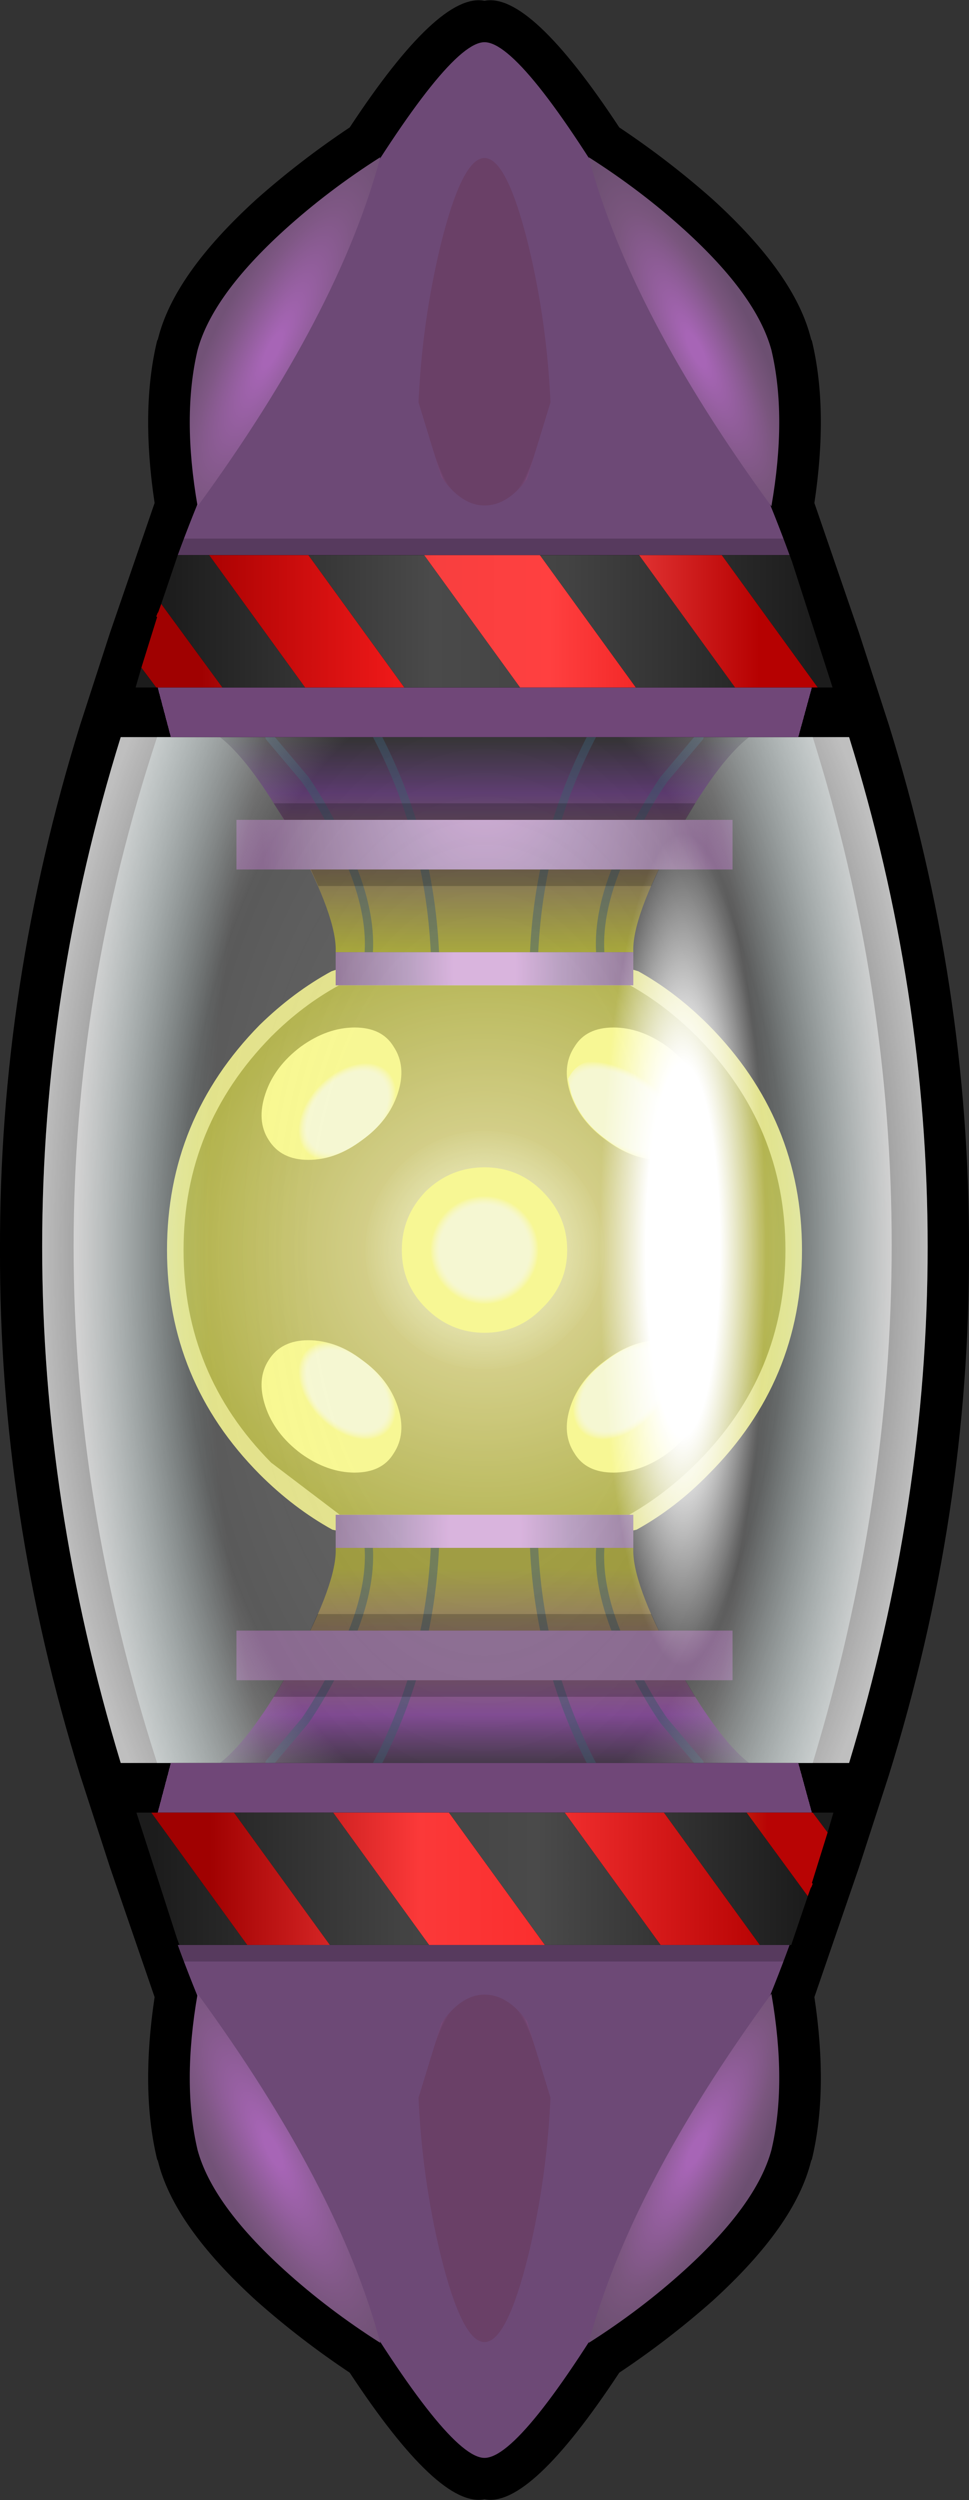 <?xml version="1.0" encoding="UTF-8" standalone="no"?>
<svg xmlns:xlink="http://www.w3.org/1999/xlink" height="151.1px" width="58.6px" xmlns="http://www.w3.org/2000/svg">
  <rect width="100%" height="100%" fill="#333333" stroke="none"/>
  <g transform="matrix(1.0, 0.0, 0.0, 1.0, 29.3, 75.55)">
    <path d="M19.75 -55.05 L19.8 -54.95 Q20.8 -50.8 19.95 -45.15 L22.65 -37.3 24.45 -31.75 Q29.35 -16.0 29.3 0.0 29.35 16.0 24.45 31.75 L22.65 37.3 19.95 45.15 Q20.8 50.8 19.8 54.95 L19.75 55.05 Q18.8 58.95 13.8 63.5 11.15 65.85 8.15 67.85 2.75 76.05 0.0 75.5 -2.75 76.05 -8.15 67.85 -11.15 65.85 -13.8 63.5 -18.8 58.95 -19.75 55.05 L-19.8 54.95 Q-20.8 50.8 -19.95 45.15 L-22.65 37.3 -24.45 31.75 Q-29.35 16.0 -29.3 0.0 -29.35 -16.0 -24.45 -31.75 L-22.65 -37.3 -19.95 -45.15 Q-20.8 -50.8 -19.8 -54.95 L-19.75 -55.05 Q-18.8 -58.95 -13.8 -63.5 -11.15 -65.85 -8.15 -67.85 -2.75 -76.05 0.0 -75.5 2.75 -76.05 8.15 -67.85 11.15 -65.85 13.8 -63.5 18.8 -58.95 19.75 -55.05 M22.05 -31.0 L-22.0 -31.0 Q-31.5 -0.4 -22.0 31.0 L22.05 31.0 Q31.55 -0.4 22.05 -31.0" fill="#000000" fill-rule="evenodd" stroke="none"/>
    <path d="M16.0 -31.0 Q14.05 -29.5 11.45 -24.8 8.9 -20.05 9.0 -18.0 L0.0 -18.0 -6.0 -18.0 -9.0 -18.0 Q-8.9 -20.05 -11.45 -24.8 -14.05 -29.5 -16.0 -31.0 L16.0 -31.0" fill="url(#gradient0)" fill-rule="evenodd" stroke="none"/>
    <path d="M-6.0 18.0 L0.0 18.0 9.0 18.0 Q8.9 20.05 11.45 24.8 14.05 29.5 16.0 31.0 L-16.0 31.0 Q-14.05 29.5 -11.45 24.8 -8.9 20.05 -9.0 18.0 L-6.0 18.0" fill="url(#gradient1)" fill-rule="evenodd" stroke="none"/>
    <path d="M7.0 -18.0 Q6.85 -20.45 8.15 -23.5 9.5 -26.5 10.85 -28.45 L13.0 -31.0 M3.0 -18.0 Q3.35 -25.5 7.0 -32.0 M3.0 18.0 Q3.35 25.5 7.0 32.0 M7.0 18.0 Q6.85 20.45 8.15 23.5 9.5 26.5 10.85 28.45 L13.0 31.0 M-3.0 -18.0 Q-3.35 -25.5 -7.0 -32.0 M-7.0 -18.0 Q-6.85 -20.45 -8.15 -23.5 -9.5 -26.5 -10.85 -28.45 L-13.0 -31.0 M-7.0 18.0 Q-6.85 20.45 -8.15 23.5 -9.5 26.5 -10.85 28.45 L-13.0 31.0 M-3.0 18.0 Q-3.35 25.5 -7.0 32.0" fill="none" stroke="#0d3148" stroke-linecap="round" stroke-linejoin="round" stroke-opacity="0.514" stroke-width="0.5"/>
    <path d="M9.3 -16.85 Q11.55 -15.6 13.55 -13.6 19.2 -7.9 19.2 0.0 19.2 7.9 13.55 13.55 11.55 15.6 9.2 16.9 L8.75 17.0 -8.75 17.0 -9.2 16.9 Q-11.55 15.6 -13.6 13.55 -19.2 7.9 -19.2 0.0 -19.2 -7.9 -13.6 -13.6 -11.55 -15.6 -9.25 -16.85 L-8.8 -17.0 8.8 -17.0 9.3 -16.85" fill="#e3e271" fill-rule="evenodd" stroke="none"/>
    <path d="M12.85 -12.9 Q18.2 -7.5 18.2 0.0 18.2 7.5 12.85 12.85 10.95 14.75 8.75 16.0 L-8.75 16.0 -12.9 12.85 Q-18.2 7.5 -18.2 0.0 -18.2 -7.5 -12.9 -12.9 -11.0 -14.8 -8.8 -16.0 L8.8 -16.0 Q10.95 -14.8 12.85 -12.9" fill="url(#gradient2)" fill-rule="evenodd" stroke="none"/>
    <path d="M15.0 -23.0 L-15.0 -23.0 -15.0 -26.0 15.0 -26.0 15.0 -23.0" fill="url(#gradient3)" fill-rule="evenodd" stroke="none"/>
    <path d="M-15.0 26.0 L-15.0 23.0 15.0 23.0 15.0 26.0 -15.0 26.0" fill="url(#gradient4)" fill-rule="evenodd" stroke="none"/>
    <path d="M9.0 -16.0 L-9.0 -16.0 -9.0 -18.0 9.0 -18.0 9.0 -16.0" fill="url(#gradient5)" fill-rule="evenodd" stroke="none"/>
    <path d="M-9.0 18.0 L-9.0 16.0 9.0 16.0 9.0 18.0 -9.0 18.0" fill="url(#gradient6)" fill-rule="evenodd" stroke="none"/>
    <path d="M5.05 -5.1 Q7.2 -2.95 7.2 0.0 7.2 2.95 5.05 5.05 2.95 7.2 0.0 7.2 -2.95 7.2 -5.1 5.05 -7.2 2.95 -7.2 0.0 -7.2 -2.95 -5.1 -5.1 -2.95 -7.2 0.0 -7.2 2.95 -7.2 5.05 -5.1" fill="url(#gradient7)" fill-rule="evenodd" stroke="none"/>
    <path d="M3.5 -3.55 Q5.0 -2.05 5.0 0.0 5.0 2.05 3.5 3.5 2.05 5.0 0.0 5.0 -2.05 5.0 -3.55 3.5 -5.0 2.05 -5.0 0.0 -5.0 -2.05 -3.55 -3.55 -2.05 -5.0 0.0 -5.0 2.05 -5.0 3.5 -3.55 M7.35 -6.65 Q5.75 -7.8 5.2 -9.45 4.65 -11.1 5.45 -12.3 6.15 -13.45 7.8 -13.45 9.45 -13.45 11.05 -12.3 12.65 -11.1 13.2 -9.45 13.75 -7.8 13.0 -6.65 12.25 -5.45 10.6 -5.45 8.95 -5.45 7.35 -6.65 M11.05 12.3 Q9.45 13.45 7.8 13.45 6.15 13.45 5.45 12.3 4.65 11.1 5.2 9.45 5.75 7.8 7.35 6.65 8.95 5.45 10.6 5.45 12.25 5.45 13.0 6.65 13.75 7.8 13.2 9.45 12.65 11.1 11.05 12.3 M-10.65 -5.45 Q-12.3 -5.45 -13.05 -6.65 -13.8 -7.8 -13.25 -9.45 -12.7 -11.1 -11.1 -12.3 -9.5 -13.45 -7.85 -13.45 -6.2 -13.45 -5.5 -12.3 -4.7 -11.1 -5.25 -9.45 -5.8 -7.8 -7.4 -6.65 -9.0 -5.45 -10.65 -5.45 M-7.4 6.65 Q-5.8 7.8 -5.25 9.45 -4.7 11.1 -5.5 12.3 -6.2 13.45 -7.85 13.45 -9.5 13.45 -11.1 12.3 -12.7 11.1 -13.25 9.45 -13.8 7.8 -13.05 6.65 -12.3 5.45 -10.65 5.45 -9.0 5.45 -7.4 6.65" fill="#ffff77" fill-rule="evenodd" stroke="none"/>
    <path d="M2.5 -2.6 Q3.6 -1.5 3.6 0.0 3.6 1.5 2.5 2.5 1.5 3.6 0.0 3.6 -1.5 3.6 -2.6 2.5 -3.6 1.5 -3.6 0.0 -3.6 -1.5 -2.6 -2.6 -1.5 -3.6 0.0 -3.6 1.5 -3.6 2.5 -2.6" fill="url(#gradient8)" fill-rule="evenodd" stroke="none"/>
    <path d="M7.4 -6.65 Q5.8 -7.8 5.25 -9.45 L5.05 -10.35 5.2 -10.6 Q5.75 -11.5 7.05 -11.5 8.4 -11.5 9.65 -10.6 10.95 -9.65 11.4 -8.3 11.8 -7.0 11.2 -6.05 L10.6 -5.45 Q9.0 -5.45 7.4 -6.65" fill="url(#gradient9)" fill-rule="evenodd" stroke="none"/>
    <path d="M-11.2 -6.05 Q-11.8 -7.0 -11.4 -8.3 -10.95 -9.65 -9.65 -10.6 -8.4 -11.5 -7.05 -11.5 -5.75 -11.5 -5.2 -10.6 L-5.05 -10.35 -5.25 -9.45 Q-5.8 -7.8 -7.4 -6.65 -9.0 -5.45 -10.6 -5.45 L-11.2 -6.05" fill="url(#gradient10)" fill-rule="evenodd" stroke="none"/>
    <path d="M11.2 6.05 Q11.8 7.0 11.4 8.3 10.95 9.65 9.65 10.6 8.4 11.5 7.05 11.5 5.75 11.5 5.2 10.6 L5.05 10.35 5.25 9.45 Q5.8 7.8 7.4 6.65 9.0 5.45 10.6 5.45 L11.2 6.05" fill="url(#gradient11)" fill-rule="evenodd" stroke="none"/>
    <path d="M-7.4 6.65 Q-5.8 7.8 -5.25 9.45 L-5.05 10.35 -5.2 10.6 Q-5.75 11.5 -7.05 11.5 -8.4 11.5 -9.65 10.6 -10.95 9.65 -11.4 8.3 -11.8 7.0 -11.2 6.05 L-10.6 5.45 Q-8.95 5.45 -7.4 6.65" fill="url(#gradient12)" fill-rule="evenodd" stroke="none"/>
    <path d="M-22.0 -31.0 L22.05 -31.0 Q31.55 -0.4 22.05 31.0 L-22.0 31.0 Q-31.5 -0.4 -22.0 -31.0" fill="url(#gradient13)" fill-rule="evenodd" stroke="none"/>
    <path d="M19.85 -31.0 Q29.4 -0.6 19.85 31.0 L-19.8 31.0 Q-29.9 -0.4 -19.8 -31.0 L19.85 -31.0" fill="url(#gradient14)" fill-rule="evenodd" stroke="none"/>
    <path d="M0.0 -73.0 Q2.25 -73.0 8.65 -62.2 15.0 -51.45 18.45 -42.0 L-18.55 -42.0 Q-15.1 -51.45 -8.65 -62.2 -2.2 -73.0 0.0 -73.0" fill="url(#gradient15)" fill-rule="evenodd" stroke="none"/>
    <path d="M-18.55 42.0 L18.45 42.0 Q15.0 51.45 8.65 62.2 2.25 73.0 0.0 73.0 -2.2 73.0 -8.65 62.2 -15.1 51.45 -18.55 42.0" fill="url(#gradient16)" fill-rule="evenodd" stroke="none"/>
    <path d="M22.0 -31.0 L0.0 -31.0 -22.0 -31.0 -21.4 -33.0 -21.1 -34.0 21.05 -34.0 21.3 -33.0 22.0 -31.0" fill="url(#gradient17)" fill-rule="evenodd" stroke="none"/>
    <path d="M-22.0 31.0 L0.0 31.0 22.0 31.0 21.3 33.0 21.05 34.0 -21.1 34.0 -21.4 33.0 -22.0 31.0" fill="url(#gradient18)" fill-rule="evenodd" stroke="none"/>
    <path d="M2.65 -60.75 Q3.8 -56.0 4.0 -51.0 3.95 -48.7 2.75 -46.85 1.5 -45.0 0.0 -45.0 -1.45 -45.0 -2.7 -46.85 -3.95 -48.75 -4.0 -51.0 -3.8 -56.0 -2.65 -60.75 -1.35 -66.0 0.0 -66.0 1.35 -66.0 2.65 -60.75" fill="url(#gradient19)" fill-rule="evenodd" stroke="none"/>
    <path d="M12.1 -61.65 Q16.45 -57.7 17.35 -54.4 18.3 -50.4 17.35 -44.95 8.8 -56.65 6.3 -66.05 9.45 -64.05 12.1 -61.65" fill="url(#gradient20)" fill-rule="evenodd" stroke="none"/>
    <path d="M-12.1 -61.65 Q-9.45 -64.05 -6.3 -66.05 -8.8 -56.65 -17.35 -44.95 -18.3 -50.4 -17.35 -54.4 -16.45 -57.7 -12.1 -61.65" fill="url(#gradient21)" fill-rule="evenodd" stroke="none"/>
    <path d="M2.75 46.85 Q3.95 48.7 4.0 51.0 3.8 56.0 2.65 60.75 1.35 66.0 0.0 66.0 -1.35 66.0 -2.65 60.75 -3.8 56.0 -4.0 51.0 -3.95 48.75 -2.7 46.85 -1.45 45.0 0.0 45.0 1.5 45.0 2.75 46.85" fill="url(#gradient22)" fill-rule="evenodd" stroke="none"/>
    <path d="M12.1 61.65 Q9.45 64.05 6.3 66.05 8.8 56.65 17.35 44.95 18.3 50.4 17.35 54.4 16.45 57.7 12.1 61.65" fill="url(#gradient23)" fill-rule="evenodd" stroke="none"/>
    <path d="M-12.1 61.65 Q-16.45 57.7 -17.35 54.4 -18.3 50.4 -17.35 44.95 -8.8 56.65 -6.3 66.05 -9.45 64.05 -12.1 61.65" fill="url(#gradient24)" fill-rule="evenodd" stroke="none"/>
    <path d="M14.35 -42.0 L18.45 -42.0 18.6 -41.6 21.05 -34.0 20.15 -34.0 14.35 -42.0 M15.15 -34.0 L9.15 -34.0 3.35 -42.0 9.35 -42.0 15.15 -34.0 M2.15 -34.0 L-4.85 -34.0 -10.65 -42.0 -3.65 -42.0 2.15 -34.0 M-10.85 -34.0 L-15.85 -34.0 -19.55 -39.05 -18.55 -42.0 -16.65 -42.0 -10.85 -34.0" fill="url(#gradient25)" fill-rule="evenodd" stroke="none"/>
    <path d="M19.55 39.05 L18.55 42.0 16.65 42.0 10.85 34.0 15.85 34.0 19.55 39.05 M10.65 42.0 L3.65 42.0 -2.15 34.0 4.85 34.0 10.65 42.0 M-3.35 42.0 L-9.35 42.0 -15.15 34.0 -9.15 34.0 -3.35 42.0 M-14.35 42.0 L-18.45 42.0 -18.6 41.6 -21.05 34.0 -20.15 34.0 -14.35 42.0" fill="url(#gradient26)" fill-rule="evenodd" stroke="none"/>
    <path d="M19.85 34.0 L21.1 34.0 20.75 35.2 19.85 34.0" fill="url(#gradient27)" fill-rule="evenodd" stroke="none"/>
    <path d="M-19.85 -34.0 L-21.1 -34.0 -20.75 -35.2 -19.85 -34.0" fill="url(#gradient28)" fill-rule="evenodd" stroke="none"/>
    <path d="M9.15 -34.0 L2.15 -34.0 -3.65 -42.0 3.35 -42.0 9.15 -34.0" fill="url(#gradient29)" fill-rule="evenodd" stroke="none"/>
    <path d="M20.15 -34.0 L15.15 -34.0 9.35 -42.0 14.35 -42.0 20.15 -34.0" fill="url(#gradient30)" fill-rule="evenodd" stroke="none"/>
    <path d="M-15.85 -34.0 L-19.85 -34.0 -20.75 -35.2 -19.8 -38.25 -19.85 -38.3 -19.75 -38.55 -19.75 -38.5 -19.55 -39.05 -15.85 -34.0" fill="url(#gradient31)" fill-rule="evenodd" stroke="none"/>
    <path d="M-4.85 -34.0 L-10.85 -34.0 -16.65 -42.0 -10.65 -42.0 -4.85 -34.0" fill="url(#gradient32)" fill-rule="evenodd" stroke="none"/>
    <path d="M3.65 42.0 L-3.35 42.0 -9.15 34.0 -2.15 34.0 3.65 42.0" fill="url(#gradient33)" fill-rule="evenodd" stroke="none"/>
    <path d="M-9.35 42.0 L-14.35 42.0 -20.15 34.0 -15.15 34.0 -9.35 42.0" fill="url(#gradient34)" fill-rule="evenodd" stroke="none"/>
    <path d="M16.65 42.0 L10.65 42.0 4.85 34.0 10.85 34.0 16.65 42.0" fill="url(#gradient35)" fill-rule="evenodd" stroke="none"/>
    <path d="M15.85 34.0 L19.85 34.0 20.75 35.2 19.8 38.25 19.85 38.3 19.75 38.55 19.75 38.5 19.55 39.05 15.85 34.0" fill="url(#gradient36)" fill-rule="evenodd" stroke="none"/>
    <path d="M19.0 -42.0 L-19.0 -42.0 -19.0 -43.0 19.0 -43.0 19.0 -42.0 M10.55 -23.0 L10.1 -22.0 -10.05 -22.0 -10.5 -23.0 10.55 -23.0 M12.75 -27.0 L12.15 -26.0 -12.1 -26.0 -12.75 -27.0 12.75 -27.0 M-10.1 22.0 L10.1 22.0 10.55 23.0 -10.55 23.0 -10.1 22.0 M-12.15 26.0 L12.15 26.0 12.75 27.0 -12.75 27.0 -12.15 26.0 M-19.0 42.0 L19.0 42.0 19.0 43.0 -19.0 43.0 -19.0 42.0" fill="#000000" fill-opacity="0.2" fill-rule="evenodd" stroke="none"/>
    <path d="M16.25 -19.8 Q18.0 -11.6 18.0 0.0 18.0 11.6 16.25 19.8 14.5 28.0 12.0 28.0 9.5 28.0 7.75 19.8 6.0 11.6 6.0 0.0 6.0 -11.6 7.75 -19.8 9.5 -28.0 12.0 -28.0 14.5 -28.0 16.25 -19.8" fill="url(#gradient37)" fill-rule="evenodd" stroke="none"/>
  </g>
  <defs>
    <linearGradient gradientTransform="matrix(0.0, 0.008, 0.008, 0.0, 0.0, -24.5)" gradientUnits="userSpaceOnUse" id="gradient0" spreadMethod="pad" x1="-819.2" x2="819.2">
      <stop offset="0.0" stop-color="#000000"/>
      <stop offset="0.263" stop-color="#34094d"/>
      <stop offset="1.0" stop-color="#939302"/>
    </linearGradient>
    <linearGradient gradientTransform="matrix(0.0, -0.008, 0.008, 0.0, 0.0, 24.5)" gradientUnits="userSpaceOnUse" id="gradient1" spreadMethod="pad" x1="-819.2" x2="819.2">
      <stop offset="0.0" stop-color="#16061c"/>
      <stop offset="0.227" stop-color="#611c79"/>
      <stop offset="0.906" stop-color="#888409"/>
    </linearGradient>
    <radialGradient cx="0" cy="0" gradientTransform="matrix(0.023, 0.0, 0.0, 0.023, 0.0, 0.0)" gradientUnits="userSpaceOnUse" id="gradient2" r="819.2" spreadMethod="pad">
      <stop offset="0.149" stop-color="#ded583"/>
      <stop offset="0.953" stop-color="#a5a521"/>
    </radialGradient>
    <radialGradient cx="0" cy="0" fx="348.8" fy="0" gradientTransform="matrix(2.0E-4, -0.036, 0.02, 1.0E-4, 0.0, -24.5)" gradientUnits="userSpaceOnUse" id="gradient3" r="819.2" spreadMethod="pad">
      <stop offset="0.153" stop-color="#d6a3dc"/>
      <stop offset="0.373" stop-color="#aa89b6"/>
      <stop offset="0.663" stop-color="#85638d"/>
      <stop offset="0.824" stop-color="#704778"/>
    </radialGradient>
    <radialGradient cx="0" cy="0" fx="-1340.8" fy="0" gradientTransform="matrix(8.0E-4, -0.037, 0.023, 5.0E-4, 0.0, 24.5)" gradientUnits="userSpaceOnUse" id="gradient4" r="819.2" spreadMethod="pad">
      <stop offset="0.153" stop-color="#d6a3dc"/>
      <stop offset="0.373" stop-color="#aa89b6"/>
      <stop offset="0.663" stop-color="#85638d"/>
      <stop offset="0.824" stop-color="#704778"/>
    </radialGradient>
    <radialGradient cx="0" cy="0" gradientTransform="matrix(-5.0E-4, -0.031, 0.015, -3.0E-4, 0.0, -17.0)" gradientUnits="userSpaceOnUse" id="gradient5" r="819.2" spreadMethod="pad">
      <stop offset="0.153" stop-color="#d6a3dc"/>
      <stop offset="0.373" stop-color="#aa89b6"/>
      <stop offset="0.663" stop-color="#85638d"/>
      <stop offset="0.824" stop-color="#704778"/>
    </radialGradient>
    <radialGradient cx="0" cy="0" gradientTransform="matrix(-2.0E-4, -0.034, 0.017, -1.0E-4, 0.0, 17.0)" gradientUnits="userSpaceOnUse" id="gradient6" r="819.2" spreadMethod="pad">
      <stop offset="0.153" stop-color="#d6a3dc"/>
      <stop offset="0.373" stop-color="#aa89b6"/>
      <stop offset="0.663" stop-color="#85638d"/>
      <stop offset="0.824" stop-color="#704778"/>
    </radialGradient>
    <radialGradient cx="0" cy="0" gradientTransform="matrix(0.009, 0.0, 0.0, 0.009, 0.0, 0.0)" gradientUnits="userSpaceOnUse" id="gradient7" r="819.2" spreadMethod="pad">
      <stop offset="0.0" stop-color="#fbfec7"/>
      <stop offset="1.0" stop-color="#f5fdc8" stop-opacity="0.0"/>
    </radialGradient>
    <radialGradient cx="0" cy="0" gradientTransform="matrix(0.004, 0.0, 0.0, 0.004, 0.0, 0.0)" gradientUnits="userSpaceOnUse" id="gradient8" r="819.2" spreadMethod="pad">
      <stop offset="0.827" stop-color="#fcffcc"/>
      <stop offset="1.0" stop-color="#ffffff" stop-opacity="0.0"/>
    </radialGradient>
    <radialGradient cx="0" cy="0" gradientTransform="matrix(0.002, -0.002, 0.004, 0.003, 8.3, -8.45)" gradientUnits="userSpaceOnUse" id="gradient9" r="819.2" spreadMethod="pad">
      <stop offset="0.827" stop-color="#fcffcc"/>
      <stop offset="1.0" stop-color="#ffffff" stop-opacity="0.0"/>
    </radialGradient>
    <radialGradient cx="0" cy="0" gradientTransform="matrix(0.002, 0.002, -0.003, 0.003, -8.3, -8.35)" gradientUnits="userSpaceOnUse" id="gradient10" r="819.2" spreadMethod="pad">
      <stop offset="0.827" stop-color="#fcffcc"/>
      <stop offset="1.0" stop-color="#ffffff" stop-opacity="0.0"/>
    </radialGradient>
    <radialGradient cx="0" cy="0" gradientTransform="matrix(0.002, 0.002, -0.003, 0.003, 8.3, 8.5)" gradientUnits="userSpaceOnUse" id="gradient11" r="819.2" spreadMethod="pad">
      <stop offset="0.827" stop-color="#fcffcc"/>
      <stop offset="1.0" stop-color="#ffffff" stop-opacity="0.0"/>
    </radialGradient>
    <radialGradient cx="0" cy="0" gradientTransform="matrix(0.002, -0.002, 0.003, 0.003, -8.3, 8.5)" gradientUnits="userSpaceOnUse" id="gradient12" r="819.2" spreadMethod="pad">
      <stop offset="0.827" stop-color="#fcffcc"/>
      <stop offset="1.0" stop-color="#ffffff" stop-opacity="0.0"/>
    </radialGradient>
    <radialGradient cx="0" cy="0" gradientTransform="matrix(0.033, 0.0, 0.0, 0.062, 0.0, 0.0)" gradientUnits="userSpaceOnUse" id="gradient13" r="819.2" spreadMethod="pad">
      <stop offset="0.376" stop-color="#e2e2e2" stop-opacity="0.271"/>
      <stop offset="0.678" stop-color="#e2e2e2" stop-opacity="0.224"/>
      <stop offset="1.0" stop-color="#dfdfdf" stop-opacity="0.812"/>
    </radialGradient>
    <radialGradient cx="0" cy="0" gradientTransform="matrix(0.03, 0.0, 0.0, 0.089, 0.0, 0.0)" gradientUnits="userSpaceOnUse" id="gradient14" r="819.2" spreadMethod="pad">
      <stop offset="0.678" stop-color="#ccffff" stop-opacity="0.0"/>
      <stop offset="1.0" stop-color="#ffffff" stop-opacity="0.49"/>
    </radialGradient>
    <radialGradient cx="0" cy="0" fx="-1539.2" fy="0" gradientTransform="matrix(2.0E-4, -0.049, 0.021, 1.0E-4, 0.0, -36.0)" gradientUnits="userSpaceOnUse" id="gradient15" r="819.2" spreadMethod="pad">
      <stop offset="0.153" stop-color="#cda4db"/>
      <stop offset="0.373" stop-color="#a98ab5"/>
      <stop offset="0.663" stop-color="#945c94"/>
      <stop offset="0.824" stop-color="#6d4976"/>
    </radialGradient>
    <radialGradient cx="0" cy="0" fx="-1539.2" fy="0" gradientTransform="matrix(2.0E-4, 0.049, 0.021, -1.0E-4, 0.0, 36.0)" gradientUnits="userSpaceOnUse" id="gradient16" r="819.2" spreadMethod="pad">
      <stop offset="0.153" stop-color="#cda4db"/>
      <stop offset="0.373" stop-color="#a98ab5"/>
      <stop offset="0.663" stop-color="#945c94"/>
      <stop offset="0.824" stop-color="#6d4976"/>
    </radialGradient>
    <radialGradient cx="0" cy="0" fx="-1539.2" fy="0" gradientTransform="matrix(2.0E-4, -0.049, 0.021, 1.0E-4, 0.0, -36.0)" gradientUnits="userSpaceOnUse" id="gradient17" r="819.2" spreadMethod="pad">
      <stop offset="0.153" stop-color="#d6a3dc"/>
      <stop offset="0.373" stop-color="#aa89b6"/>
      <stop offset="0.663" stop-color="#85638d"/>
      <stop offset="0.824" stop-color="#704778"/>
    </radialGradient>
    <radialGradient cx="0" cy="0" fx="-1539.2" fy="0" gradientTransform="matrix(2.0E-4, 0.049, 0.021, -1.0E-4, 0.0, 36.0)" gradientUnits="userSpaceOnUse" id="gradient18" r="819.2" spreadMethod="pad">
      <stop offset="0.153" stop-color="#d6a3dc"/>
      <stop offset="0.373" stop-color="#aa89b6"/>
      <stop offset="0.663" stop-color="#85638d"/>
      <stop offset="0.824" stop-color="#704778"/>
    </radialGradient>
    <radialGradient cx="0" cy="0" fx="-1315.2" fy="0" gradientTransform="matrix(0.0, -0.013, 0.005, 0.0, 0.0, -55.3)" gradientUnits="userSpaceOnUse" id="gradient19" r="819.2" spreadMethod="pad">
      <stop offset="0.267" stop-color="#bb87cd"/>
      <stop offset="0.506" stop-color="#a569b1"/>
      <stop offset="1.0" stop-color="#6a4067"/>
    </radialGradient>
    <radialGradient cx="0" cy="0" gradientTransform="matrix(0.004, -0.002, 0.007, 0.014, 12.8, -54.4)" gradientUnits="userSpaceOnUse" id="gradient20" r="819.2" spreadMethod="pad">
      <stop offset="0.086" stop-color="#a765b6"/>
      <stop offset="0.718" stop-color="#7a567e"/>
      <stop offset="1.0" stop-color="#6c4f71"/>
    </radialGradient>
    <radialGradient cx="0" cy="0" gradientTransform="matrix(-0.004, -0.002, -0.007, 0.014, -12.8, -54.4)" gradientUnits="userSpaceOnUse" id="gradient21" r="819.2" spreadMethod="pad">
      <stop offset="0.086" stop-color="#a765b6"/>
      <stop offset="0.718" stop-color="#805886"/>
      <stop offset="1.0" stop-color="#725277"/>
    </radialGradient>
    <radialGradient cx="0" cy="0" fx="-1315.2" fy="0" gradientTransform="matrix(0.0, 0.013, 0.005, 0.0, 0.0, 55.3)" gradientUnits="userSpaceOnUse" id="gradient22" r="819.2" spreadMethod="pad">
      <stop offset="0.267" stop-color="#bb87cd"/>
      <stop offset="0.506" stop-color="#a569b1"/>
      <stop offset="1.0" stop-color="#6a4067"/>
    </radialGradient>
    <radialGradient cx="0" cy="0" gradientTransform="matrix(0.004, 0.002, 0.007, -0.014, 12.8, 54.4)" gradientUnits="userSpaceOnUse" id="gradient23" r="819.2" spreadMethod="pad">
      <stop offset="0.086" stop-color="#a765b6"/>
      <stop offset="0.718" stop-color="#7a567e"/>
      <stop offset="1.0" stop-color="#6c4f71"/>
    </radialGradient>
    <radialGradient cx="0" cy="0" gradientTransform="matrix(-0.004, 0.002, -0.007, -0.014, -12.8, 54.4)" gradientUnits="userSpaceOnUse" id="gradient24" r="819.2" spreadMethod="pad">
      <stop offset="0.086" stop-color="#a765b6"/>
      <stop offset="0.718" stop-color="#805886"/>
      <stop offset="1.0" stop-color="#725277"/>
    </radialGradient>
    <linearGradient gradientTransform="matrix(0.026, 0.0, 0.0, 0.005, -0.05, -38.0)" gradientUnits="userSpaceOnUse" id="gradient25" spreadMethod="pad" x1="-819.2" x2="819.2">
      <stop offset="0.051" stop-color="#1c1c1c"/>
      <stop offset="0.427" stop-color="#4a4a4a"/>
      <stop offset="0.616" stop-color="#434343"/>
      <stop offset="0.969" stop-color="#1c1c1c"/>
    </linearGradient>
    <linearGradient gradientTransform="matrix(-0.026, 0.0, 0.0, -0.005, 0.05, 38.0)" gradientUnits="userSpaceOnUse" id="gradient26" spreadMethod="pad" x1="-819.2" x2="819.2">
      <stop offset="0.051" stop-color="#1c1c1c"/>
      <stop offset="0.427" stop-color="#4a4a4a"/>
      <stop offset="0.616" stop-color="#434343"/>
      <stop offset="0.969" stop-color="#1c1c1c"/>
    </linearGradient>
    <linearGradient gradientTransform="matrix(-0.026, 0.0, 0.0, -0.005, 0.05, 38.0)" gradientUnits="userSpaceOnUse" id="gradient27" spreadMethod="pad" x1="-819.2" x2="819.2">
      <stop offset="0.051" stop-color="#1c1c1c"/>
      <stop offset="0.427" stop-color="#434343"/>
      <stop offset="0.616" stop-color="#434343"/>
      <stop offset="0.969" stop-color="#1c1c1c"/>
    </linearGradient>
    <linearGradient gradientTransform="matrix(0.026, 0.0, 0.0, 0.005, -0.05, -38.0)" gradientUnits="userSpaceOnUse" id="gradient28" spreadMethod="pad" x1="-819.2" x2="819.2">
      <stop offset="0.051" stop-color="#1c1c1c"/>
      <stop offset="0.427" stop-color="#434343"/>
      <stop offset="0.616" stop-color="#434343"/>
      <stop offset="0.969" stop-color="#1c1c1c"/>
    </linearGradient>
    <linearGradient gradientTransform="matrix(0.025, 0.0, 0.0, 1.0, 0.0, 0.0)" gradientUnits="userSpaceOnUse" id="gradient29" spreadMethod="pad" x1="-819.2" x2="819.2">
      <stop offset="0.082" stop-color="#e10909"/>
      <stop offset="0.431" stop-color="#f83f3f"/>
      <stop offset="0.596" stop-color="#ff4040"/>
      <stop offset="0.906" stop-color="#e30606"/>
    </linearGradient>
    <linearGradient gradientTransform="matrix(0.025, 0.0, 0.0, 1.0, 0.0, 0.0)" gradientUnits="userSpaceOnUse" id="gradient30" spreadMethod="pad" x1="-819.2" x2="819.2">
      <stop offset="0.082" stop-color="#ea0000"/>
      <stop offset="0.431" stop-color="#ff5555"/>
      <stop offset="0.596" stop-color="#ff5555"/>
      <stop offset="0.906" stop-color="#b60101"/>
    </linearGradient>
    <linearGradient gradientTransform="matrix(0.025, 0.0, 0.0, 1.0, 0.0, 0.0)" gradientUnits="userSpaceOnUse" id="gradient31" spreadMethod="pad" x1="-819.2" x2="819.2">
      <stop offset="0.082" stop-color="#a00101"/>
      <stop offset="0.431" stop-color="#ff5555"/>
      <stop offset="0.596" stop-color="#ffe155"/>
      <stop offset="0.906" stop-color="#eb9a05"/>
    </linearGradient>
    <linearGradient gradientTransform="matrix(0.025, 0.0, 0.0, 1.0, 0.0, 0.0)" gradientUnits="userSpaceOnUse" id="gradient32" spreadMethod="pad" x1="-819.2" x2="819.2">
      <stop offset="0.082" stop-color="#a90101"/>
      <stop offset="0.431" stop-color="#fd1e1e"/>
      <stop offset="0.596" stop-color="#ff5555"/>
      <stop offset="0.906" stop-color="#ea0000"/>
    </linearGradient>
    <linearGradient gradientTransform="matrix(-0.025, 0.0, 0.0, -1.0, 0.0, 0.0)" gradientUnits="userSpaceOnUse" id="gradient33" spreadMethod="pad" x1="-819.2" x2="819.2">
      <stop offset="0.082" stop-color="#940101"/>
      <stop offset="0.431" stop-color="#fb2f2f"/>
      <stop offset="0.596" stop-color="#fb3939"/>
      <stop offset="0.906" stop-color="#940101"/>
    </linearGradient>
    <linearGradient gradientTransform="matrix(-0.025, 0.0, 0.0, -1.0, 0.0, 0.0)" gradientUnits="userSpaceOnUse" id="gradient34" spreadMethod="pad" x1="-819.2" x2="819.2">
      <stop offset="0.082" stop-color="#eb9a05"/>
      <stop offset="0.431" stop-color="#ffe155"/>
      <stop offset="0.596" stop-color="#fc3f3f"/>
      <stop offset="0.906" stop-color="#a00101"/>
    </linearGradient>
    <linearGradient gradientTransform="matrix(-0.025, 0.0, 0.0, -1.0, 0.0, 0.0)" gradientUnits="userSpaceOnUse" id="gradient35" spreadMethod="pad" x1="-819.2" x2="819.2">
      <stop offset="0.082" stop-color="#b60202"/>
      <stop offset="0.431" stop-color="#f93434"/>
      <stop offset="0.596" stop-color="#ffe155"/>
      <stop offset="0.906" stop-color="#eb9a05"/>
    </linearGradient>
    <linearGradient gradientTransform="matrix(-0.025, 0.0, 0.0, -1.0, 0.0, 0.0)" gradientUnits="userSpaceOnUse" id="gradient36" spreadMethod="pad" x1="-819.2" x2="819.2">
      <stop offset="0.082" stop-color="#b80404"/>
      <stop offset="0.431" stop-color="#ffe155"/>
      <stop offset="0.596" stop-color="#ffe155"/>
      <stop offset="0.906" stop-color="#eb9a05"/>
    </linearGradient>
    <radialGradient cx="0" cy="0" gradientTransform="matrix(0.007, 0.0, 0.0, 0.035, 12.0, 0.0)" gradientUnits="userSpaceOnUse" id="gradient37" r="819.2" spreadMethod="pad">
      <stop offset="0.392" stop-color="#ffffff"/>
      <stop offset="0.878" stop-color="#ffffff" stop-opacity="0.0"/>
    </radialGradient>
  </defs>
</svg>
